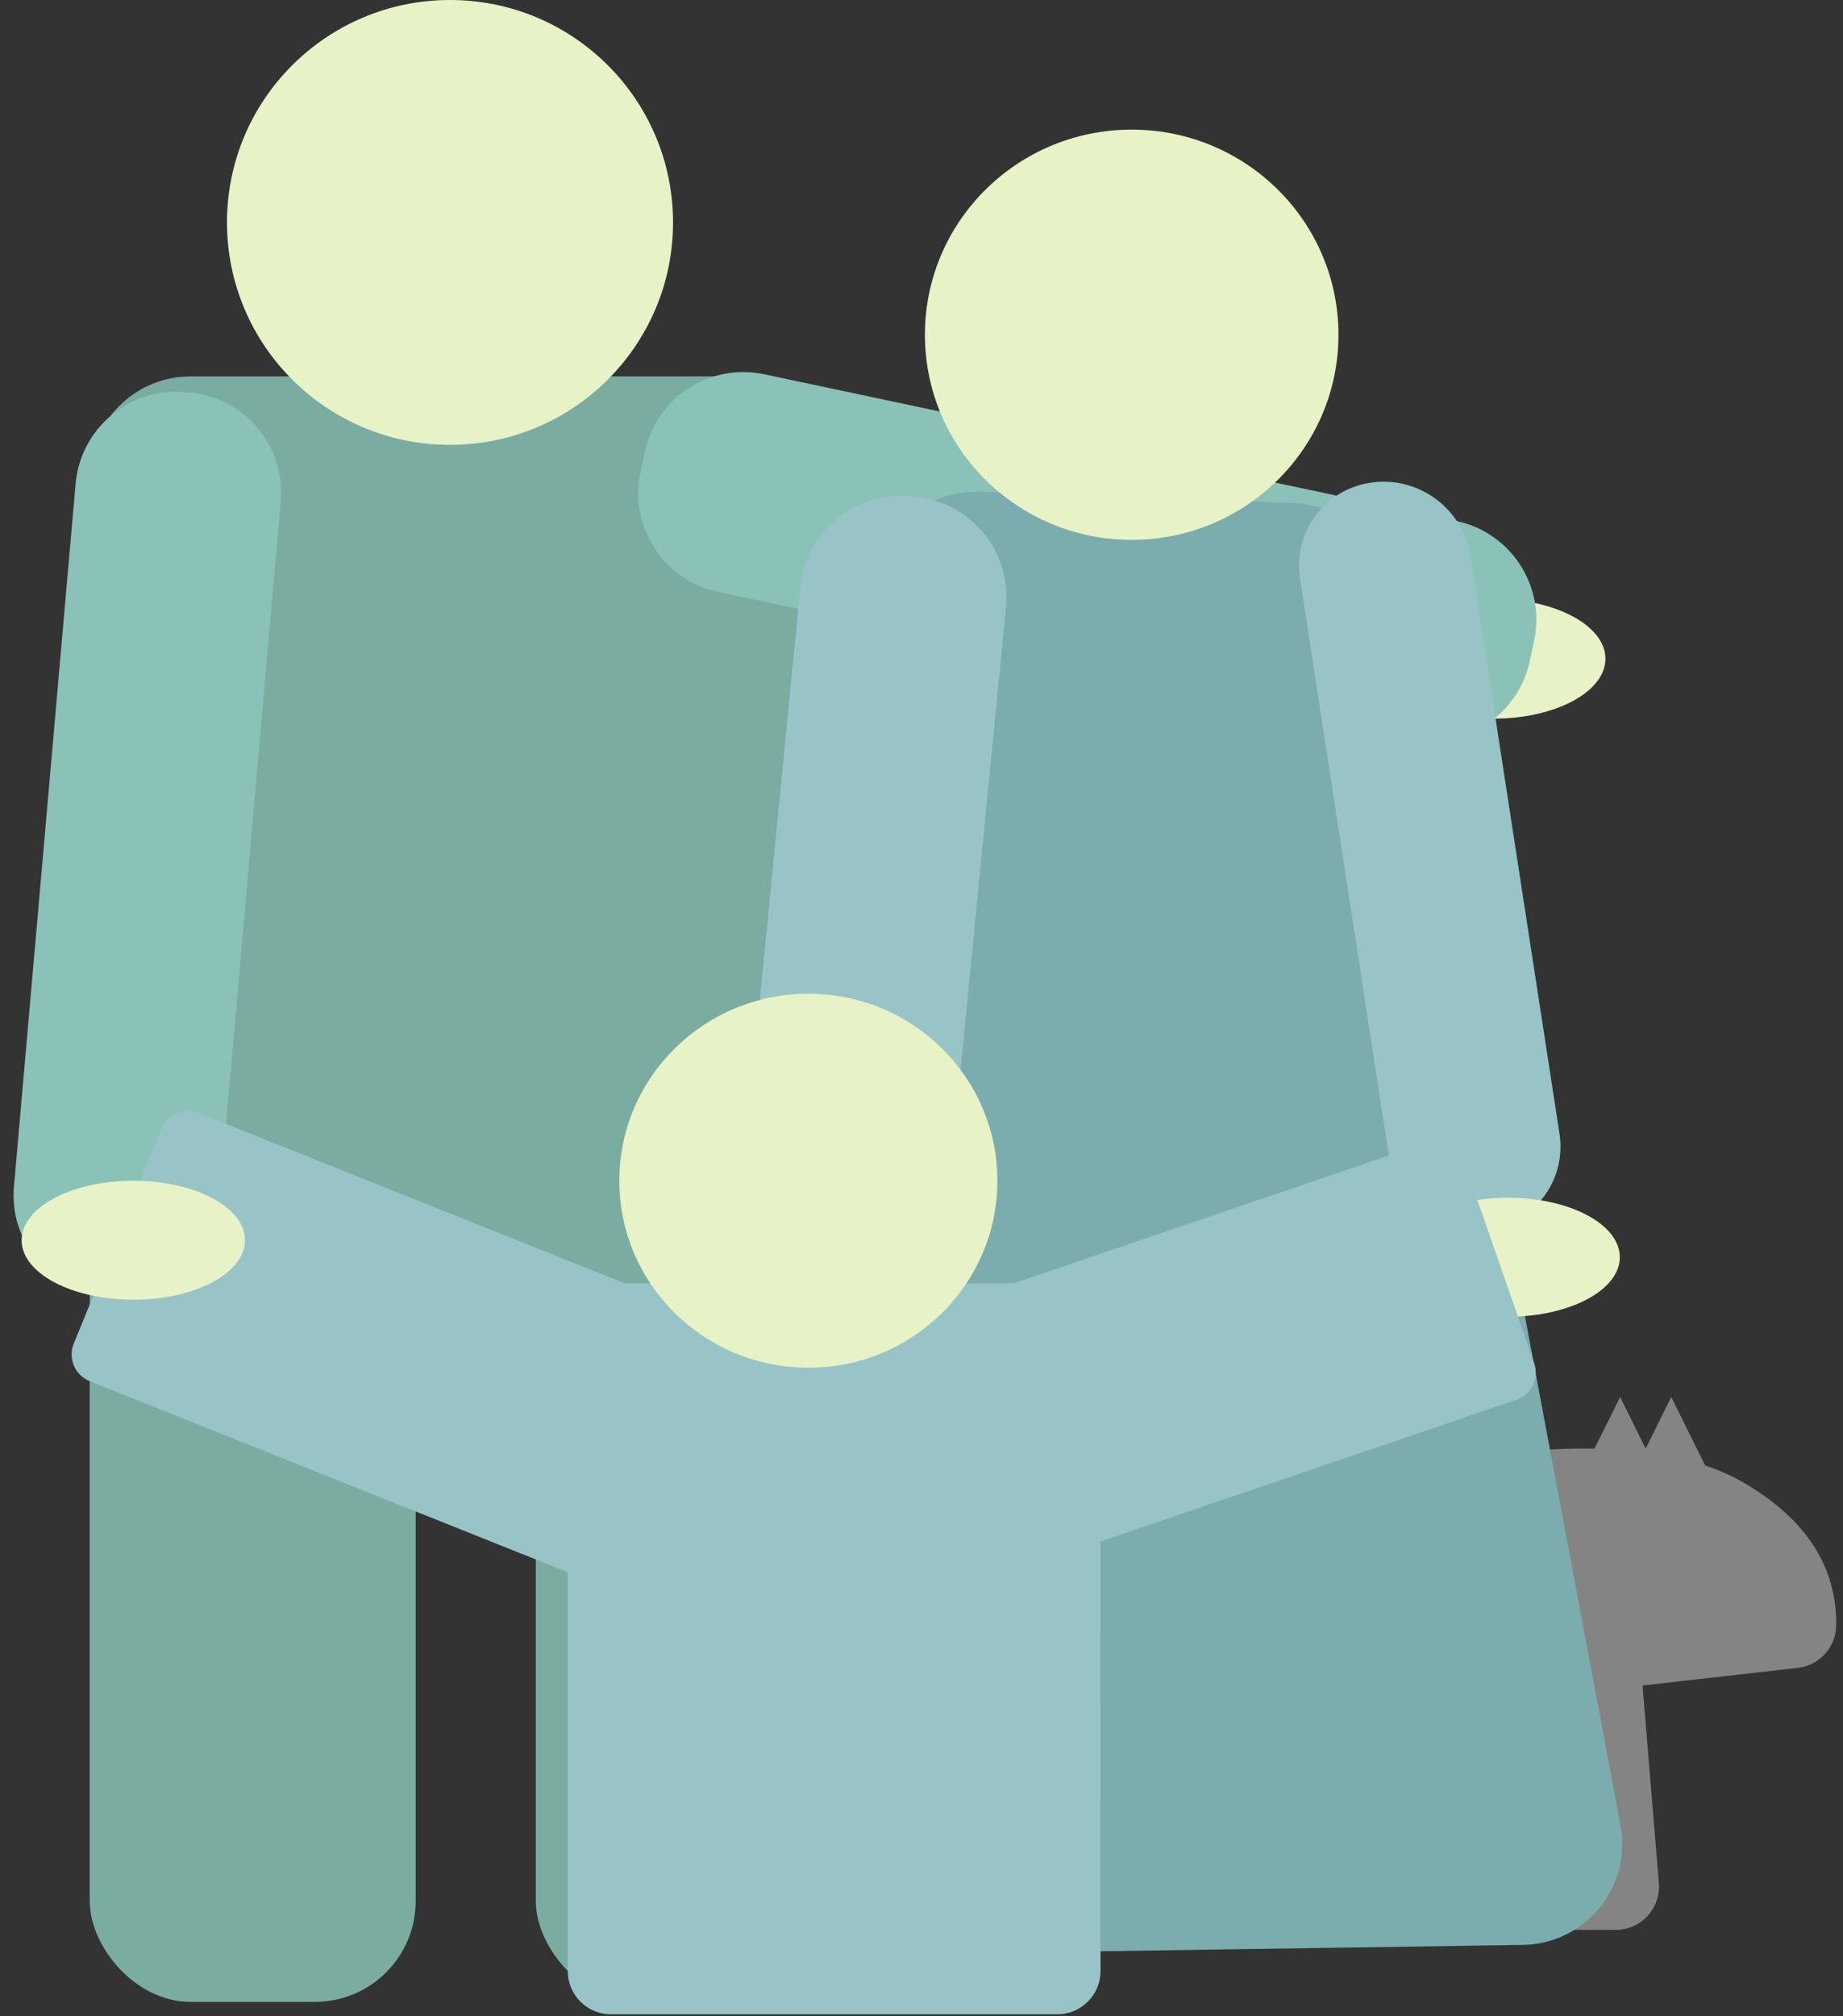 <?xml version="1.0" encoding="UTF-8"?>
<svg width="128px" height="140px" viewBox="0 0 128 140" version="1.1" xmlns="http://www.w3.org/2000/svg" xmlns:xlink="http://www.w3.org/1999/xlink">
    <rect x="0" y="0" width="128" height="140" fill="#333333" stroke="none"/>
    <!-- Generator: Sketch 59.1 (86144) - https://sketch.com -->
    <title>Family Icon Copy</title>
    <desc>Created with Sketch.</desc>
    <g id="Symbols" stroke="none" stroke-width="1" fill="none" fill-rule="evenodd">
        <g id="Just-Family" transform="translate(-1, 0)">
            <g id="Family-Icon-Copy">
                <g id="Dog" transform="translate(71.5, 97)" fill="#848484">
                    <path d="M3,8.355 L39.85,8.355 C41.411,8.355 42.711,9.552 42.84,11.108 L42.884,11.638 L42.884,11.638 L44.711,33.753 C44.848,35.404 43.62,36.853 41.969,36.99 C41.886,36.997 41.804,37 41.721,37 L3,37 C1.343,37 2.02906125e-16,35.657 0,34 L0,11.355 C-2.02906125e-16,9.698 1.343,8.355 3,8.355 Z" id="Rectangle"></path>
                    <path d="M27.281,4.942 C38.159,2.814 45.989,3.181 50.77,6.043 C54.998,8.575 57.083,11.851 57.025,15.871 C57.004,17.38 55.864,18.639 54.364,18.809 L28.195,21.778 C26.549,21.964 25.063,20.781 24.876,19.135 C24.864,19.023 24.857,18.91 24.857,18.797 L24.857,7.886 C24.857,6.452 25.873,5.218 27.281,4.942 Z" id="Rectangle-Copy-51"></path>
                    <polygon id="Triangle" points="45.571 0 48.531 5.968 42.612 5.968"></polygon>
                    <polygon id="Triangle-Copy" points="42.02 0 44.98 5.968 39.061 5.968"></polygon>
                </g>
                <g id="Vater" transform="translate(0.5, 0)">
                    <rect id="Rectangle" fill="#7AACA2" x="6.732" y="26.137" width="52.426" height="65.342" rx="7"></rect>
                    <rect id="Rectangle-Copy-50" fill="#7AACA2" x="6.732" y="73.658" width="22.638" height="65.342" rx="7"></rect>
                    <ellipse id="Oval" fill="#E8F2C7" cx="104.255" cy="45.739" rx="7.745" ry="4.158"></ellipse>
                    <rect id="Rectangle-Copy-48" fill="#7AACA2" x="37.711" y="73.658" width="22.638" height="65.342" rx="7"></rect>
                    <path d="M10.592,27.117 L10.889,27.117 C14.755,27.112 17.89,30.246 17.891,34.112 C17.891,34.113 17.891,34.114 17.887,34.115 L17.875,83.082 C17.871,86.947 14.738,90.08 10.873,90.084 L10.576,90.084 C6.71,90.089 3.575,86.956 3.574,83.09 C3.574,83.088 3.574,83.087 3.578,83.086 L3.59,34.119 C3.594,30.254 6.727,27.122 10.592,27.117 Z" id="Rectangle" fill="#8BC2B7" transform="translate(10.732, 58.601) rotate(5) translate(-10.732, -58.601) "></path>
                    <path d="M75.282,7.067 L76.728,7.068 C80.591,7.07 83.722,10.201 83.724,14.064 L83.753,63.205 C83.755,67.071 80.623,70.207 76.757,70.209 C76.754,70.209 76.751,70.209 76.749,70.209 L75.302,70.208 C71.44,70.206 68.309,67.075 68.306,63.212 L68.278,14.071 C68.275,10.205 71.407,7.069 75.273,7.067 C75.276,7.067 75.279,7.067 75.282,7.067 Z" id="Rectangle-Copy-49" fill="#8BC2B7" transform="translate(76.015, 38.638) rotate(-78) translate(-76.015, -38.638) "></path>
                    <ellipse id="Oval" fill="#E8F2C7" cx="31.754" cy="15.444" rx="15.489" ry="15.444"></ellipse>
                </g>
                <g id="Mutter" transform="translate(42.5, 9)">
                    <path d="M26.542,25.141 L48.257,25.923 C51.529,26.04 54.281,28.41 54.885,31.627 L71.049,117.755 C71.762,121.554 69.26,125.213 65.46,125.926 C65.069,125.999 64.672,126.039 64.274,126.045 L9.395,126.87 C5.53,126.929 2.349,123.842 2.291,119.976 C2.283,119.494 2.326,119.013 2.418,118.54 L19.418,30.805 C20.074,27.42 23.097,25.017 26.542,25.141 Z" id="Rectangle" fill="#7BACAE"></path>
                    <path d="M21.601,25.458 L21.946,25.485 C25.801,25.786 28.682,29.154 28.381,33.008 C28.378,33.055 28.373,33.102 28.369,33.148 L24.835,69.135 C24.463,72.928 21.124,75.726 17.325,75.429 L16.979,75.403 C13.125,75.102 10.244,71.734 10.544,67.88 C10.548,67.833 10.552,67.786 10.557,67.74 L14.09,31.753 C14.463,27.96 17.801,25.162 21.601,25.458 Z" id="Rectangle" fill="#99C4C7"></path>
                    <path d="M53.8,24.498 C57.097,24.075 60.129,26.358 60.635,29.643 L66.811,69.726 C67.3,72.905 65.12,75.879 61.941,76.369 C61.892,76.377 61.844,76.384 61.795,76.39 C58.498,76.812 55.466,74.53 54.96,71.245 L48.785,31.162 C48.295,27.983 50.475,25.008 53.654,24.519 C53.703,24.511 53.752,24.504 53.8,24.498 Z" id="Rectangle-Copy-49" fill="#99C4C7"></path>
                    <ellipse id="Oval" fill="#E8F2C7" cx="37.098" cy="14.243" rx="14.361" ry="14.243"></ellipse>
                </g>
                <g id="Kind" transform="translate(2.5, 69)">
                    <ellipse id="Oval" fill="#E8F2C7" cx="103.242" cy="18.295" rx="7.758" ry="4.131"></ellipse>
                    <g id="Combined-Shape-2" transform="translate(2.581, 7.262)" fill="#99C4C7">
                        <path d="M9.724,1.025 L39.312,12.846 L66.323,12.846 L95.034,3.07 C96.075,2.716 97.206,3.268 97.568,4.306 L102.47,18.385 C102.833,19.428 102.282,20.568 101.239,20.931 C101.234,20.933 101.23,20.934 101.226,20.936 L72.351,30.767 L72.352,60.601 C72.352,62.258 71.009,63.601 69.352,63.601 L38.352,63.601 C36.695,63.601 35.352,62.258 35.352,60.601 L35.351,32.905 L2.152,19.641 C1.126,19.231 0.627,18.067 1.037,17.041 L1.043,17.027 L7.131,2.125 C7.546,1.108 8.704,0.617 9.724,1.025 Z" id="Combined-Shape"></path>
                    </g>
                    <ellipse id="Oval-Copy-22" fill="#E8F2C7" cx="54.642" cy="12.984" rx="13.129" ry="12.984"></ellipse>
                    <ellipse id="Oval-Copy-20" fill="#E8F2C7" cx="7.758" cy="17.115" rx="7.758" ry="4.131"></ellipse>
                </g>
            </g>
        </g>
    </g>
</svg>